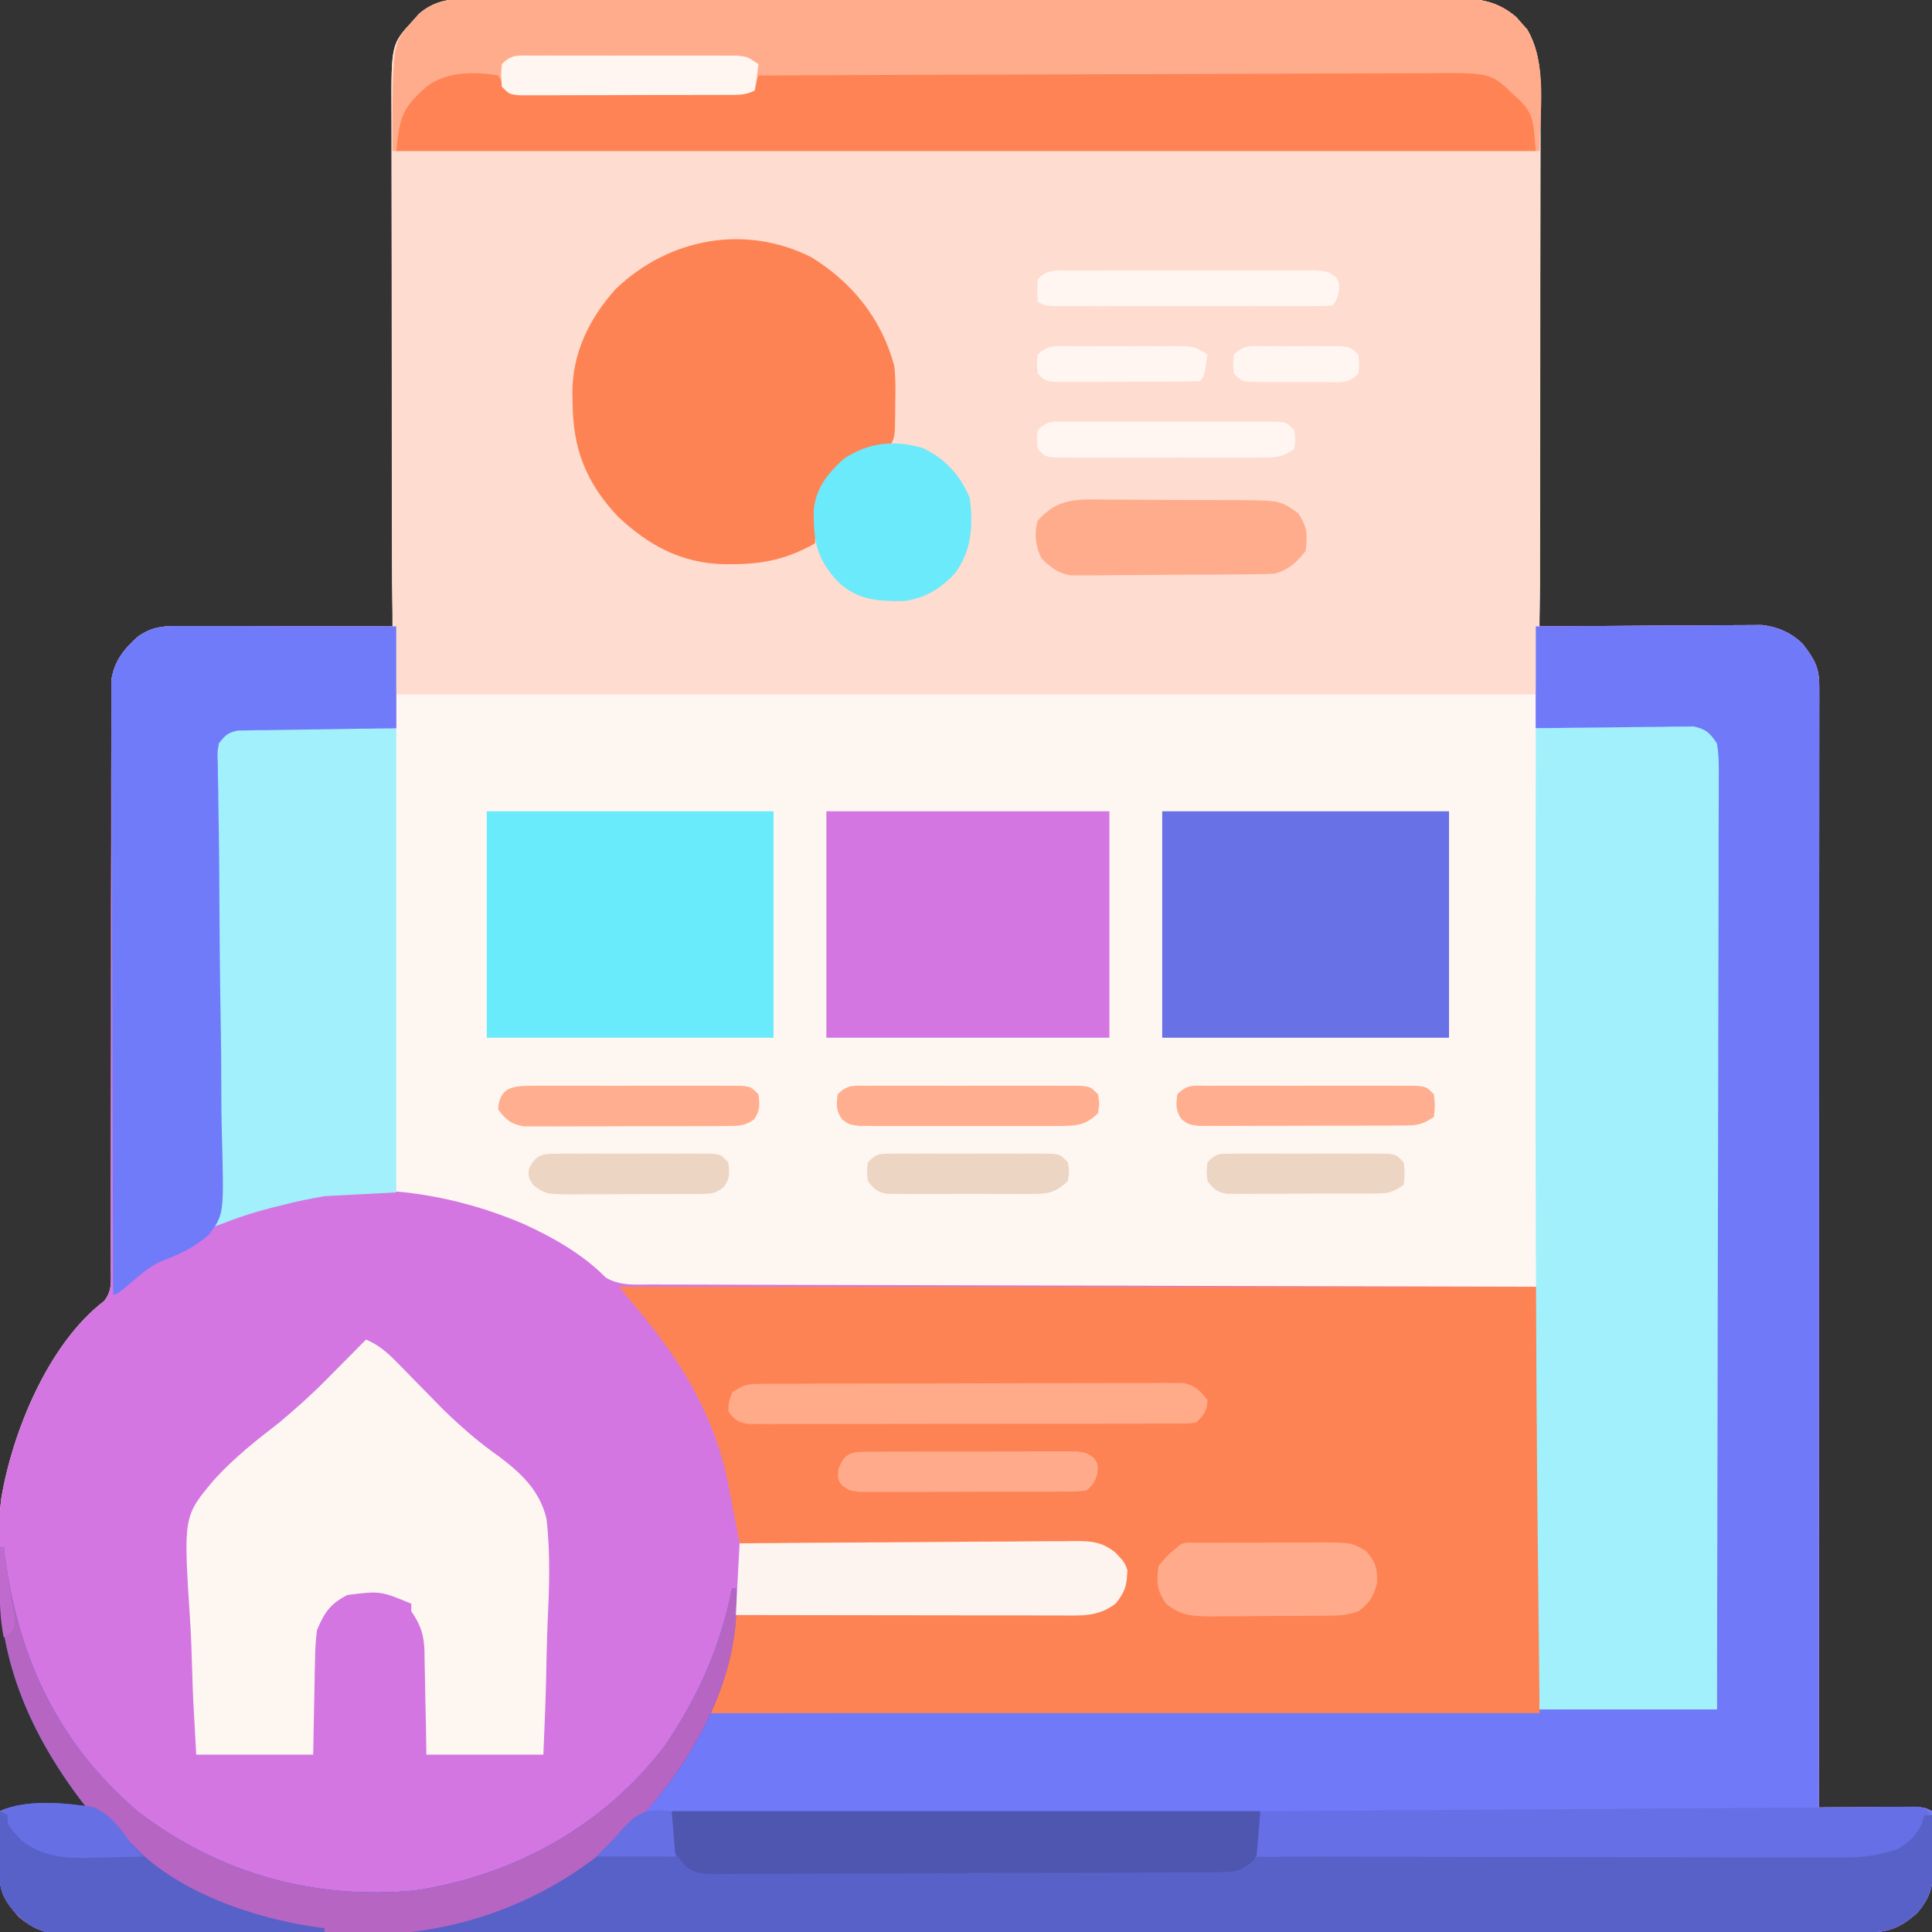 <?xml version="1.0" encoding="UTF-8"?>
<svg version="1.1" xmlns="http://www.w3.org/2000/svg" width="512" height="512">
<rect width="100%" height="100%" fill="#333333" stroke="none"/>
<path d="M0 0 C0.968 -0.006 1.935 -0.012 2.932 -0.018 C3.988 -0.014 5.043 -0.01 6.13 -0.006 C7.257 -0.01 8.384 -0.014 9.546 -0.018 C13.33 -0.028 17.115 -0.024 20.899 -0.02 C23.61 -0.023 26.32 -0.03 29.03 -0.036 C35.632 -0.048 42.234 -0.05 48.836 -0.048 C54.202 -0.046 59.568 -0.048 64.934 -0.052 C65.698 -0.053 66.461 -0.053 67.248 -0.054 C68.799 -0.055 70.35 -0.056 71.902 -0.058 C86.45 -0.068 100.998 -0.066 115.547 -0.06 C128.857 -0.055 142.167 -0.066 155.477 -0.085 C169.144 -0.105 182.81 -0.113 196.477 -0.109 C204.15 -0.107 211.823 -0.11 219.495 -0.124 C226.027 -0.136 232.559 -0.137 239.091 -0.125 C242.423 -0.119 245.755 -0.12 249.088 -0.13 C252.7 -0.14 256.313 -0.132 259.925 -0.12 C260.978 -0.127 262.031 -0.134 263.116 -0.142 C269.443 -0.095 273.919 0.577 278.919 4.797 C279.388 5.34 279.858 5.883 280.341 6.442 C280.821 6.972 281.3 7.502 281.794 8.047 C286.186 15.521 285.364 24.391 285.318 32.749 C285.318 34.208 285.318 35.667 285.319 37.126 C285.32 41.068 285.308 45.01 285.294 48.951 C285.281 53.078 285.28 57.204 285.278 61.331 C285.272 69.136 285.255 76.942 285.235 84.747 C285.213 93.637 285.202 102.527 285.192 111.417 C285.171 129.696 285.136 147.975 285.091 166.254 C286.236 166.244 286.236 166.244 287.405 166.234 C294.614 166.174 301.822 166.128 309.032 166.099 C312.738 166.083 316.443 166.062 320.149 166.028 C323.728 165.995 327.307 165.978 330.887 165.97 C332.249 165.964 333.612 165.954 334.975 165.937 C336.889 165.915 338.804 165.914 340.719 165.914 C341.807 165.907 342.895 165.901 344.016 165.894 C348.241 166.389 351.614 167.875 354.736 170.79 C357.94 174.981 359.216 176.987 359.214 182.217 C359.216 183.273 359.218 184.329 359.22 185.417 C359.217 186.586 359.214 187.755 359.211 188.96 C359.213 190.812 359.213 190.812 359.214 192.702 C359.215 196.141 359.212 199.58 359.207 203.019 C359.203 206.723 359.204 210.427 359.205 214.131 C359.206 220.552 359.202 226.974 359.197 233.395 C359.189 242.679 359.186 251.964 359.185 261.248 C359.183 276.31 359.176 291.372 359.167 306.434 C359.157 321.068 359.15 335.702 359.146 350.336 C359.146 351.688 359.146 351.688 359.145 353.068 C359.144 357.591 359.143 362.113 359.141 366.636 C359.131 404.175 359.113 441.715 359.091 479.254 C360.348 479.247 360.348 479.247 361.63 479.239 C364.735 479.222 367.839 479.209 370.944 479.2 C372.95 479.192 374.956 479.179 376.962 479.167 C378.847 479.162 378.847 479.162 380.771 479.157 C382.515 479.149 382.515 479.149 384.294 479.141 C387.091 479.254 387.091 479.254 389.091 480.254 C389.208 483.629 389.279 487.003 389.341 490.379 C389.375 491.331 389.408 492.282 389.443 493.262 C389.524 499.143 389.119 502.634 385.091 507.254 C379.955 511.779 376.903 512.401 370.209 512.389 C368.968 512.392 368.968 512.392 367.701 512.396 C364.897 512.403 362.093 512.402 359.289 512.402 C357.27 512.405 355.251 512.409 353.233 512.413 C347.662 512.423 342.092 512.427 336.521 512.429 C330.522 512.433 324.523 512.443 318.525 512.451 C304.712 512.47 290.899 512.48 277.086 512.489 C270.263 512.493 263.44 512.498 256.617 512.504 C233.269 512.521 209.921 512.536 186.574 512.544 C185.107 512.544 183.641 512.545 182.175 512.545 C181.084 512.546 181.084 512.546 179.971 512.546 C176.287 512.547 172.603 512.548 168.919 512.55 C168.188 512.55 167.457 512.55 166.704 512.55 C142.993 512.558 119.283 512.582 95.572 512.614 C70.515 512.648 45.458 512.668 20.4 512.671 C17.651 512.672 14.901 512.672 12.152 512.673 C11.136 512.673 11.136 512.673 10.1 512.673 C-0.806 512.676 -11.711 512.691 -22.617 512.712 C-33.575 512.732 -44.532 512.737 -55.49 512.728 C-61.429 512.723 -67.368 512.725 -73.307 512.745 C-78.74 512.762 -84.173 512.761 -89.606 512.746 C-91.575 512.743 -93.544 512.748 -95.513 512.76 C-98.184 512.775 -100.853 512.765 -103.524 512.749 C-104.293 512.76 -105.063 512.77 -105.856 512.78 C-111.022 512.714 -113.923 511.499 -117.909 508.254 C-121.516 504.16 -123.039 501.885 -123.007 496.465 C-123.002 495.054 -123.002 495.054 -122.997 493.614 C-122.984 492.137 -122.984 492.137 -122.971 490.629 C-122.967 489.637 -122.962 488.644 -122.958 487.622 C-122.946 485.166 -122.929 482.71 -122.909 480.254 C-120.456 479.028 -118.858 479.14 -116.12 479.157 C-115.179 479.16 -114.238 479.163 -113.268 479.167 C-112.283 479.175 -111.299 479.183 -110.284 479.192 C-109.291 479.196 -108.299 479.201 -107.276 479.206 C-104.82 479.217 -102.365 479.234 -99.909 479.254 C-100.382 478.658 -100.855 478.061 -101.342 477.446 C-119.437 453.707 -125.984 427.223 -122.592 397.48 C-119.654 379.777 -110.129 356.365 -95.308 345.03 C-93.174 342.322 -93.535 340.041 -93.537 336.632 C-93.533 335.956 -93.529 335.28 -93.525 334.583 C-93.516 332.312 -93.528 330.042 -93.54 327.771 C-93.538 326.145 -93.534 324.519 -93.529 322.892 C-93.52 319.388 -93.521 315.883 -93.529 312.378 C-93.54 306.836 -93.528 301.293 -93.512 295.751 C-93.476 281.981 -93.47 268.212 -93.472 254.443 C-93.474 243.747 -93.467 233.052 -93.432 222.356 C-93.415 216.848 -93.417 211.339 -93.433 205.831 C-93.439 202.401 -93.428 198.971 -93.413 195.541 C-93.409 193.952 -93.412 192.363 -93.423 190.774 C-93.436 188.601 -93.425 186.43 -93.408 184.258 C-93.408 183.043 -93.408 181.828 -93.408 180.577 C-92.636 175.437 -90.139 172.365 -86.346 168.942 C-82.455 166.248 -79.497 166.132 -74.877 166.141 C-73.636 166.141 -72.395 166.141 -71.116 166.141 C-69.762 166.146 -68.408 166.152 -67.053 166.157 C-65.668 166.159 -64.282 166.16 -62.896 166.161 C-59.251 166.165 -55.607 166.175 -51.962 166.186 C-48.242 166.196 -44.522 166.201 -40.801 166.206 C-33.504 166.216 -26.206 166.233 -18.909 166.254 C-18.911 165.499 -18.913 164.744 -18.914 163.965 C-18.959 145.57 -18.992 127.174 -19.012 108.779 C-19.023 99.882 -19.037 90.986 -19.06 82.09 C-19.08 74.335 -19.093 66.58 -19.097 58.824 C-19.1 54.719 -19.106 50.614 -19.12 46.509 C-19.134 42.642 -19.138 38.774 -19.135 34.907 C-19.136 33.491 -19.14 32.075 -19.147 30.66 C-19.244 12.015 -19.244 12.015 -13.596 5.879 C-13.023 5.232 -12.449 4.585 -11.858 3.919 C-8.268 0.854 -4.643 0.005 0 0 Z " fill="#FEF6F1" transform="translate(122.909,-0.254)"/>
<path d="M0 0 C1.261 0 2.522 0 3.821 0 C5.198 0.005 6.574 0.011 7.95 0.016 C9.359 0.018 10.767 0.019 12.175 0.02 C15.879 0.024 19.583 0.034 23.287 0.045 C27.067 0.055 30.848 0.06 34.628 0.065 C42.044 0.075 49.46 0.093 56.876 0.114 C56.876 9.024 56.876 17.934 56.876 27.114 C53.735 27.151 50.593 27.188 47.357 27.227 C44.318 27.273 41.28 27.324 38.242 27.376 C36.129 27.409 34.015 27.437 31.901 27.46 C28.865 27.493 25.83 27.546 22.794 27.602 C21.847 27.608 20.9 27.615 19.925 27.621 C18.604 27.651 18.604 27.651 17.256 27.681 C16.093 27.698 16.093 27.698 14.907 27.715 C12.273 28.232 11.515 29.001 9.876 31.114 C9.433 33.535 9.433 33.535 9.515 36.296 C9.509 37.905 9.509 37.905 9.503 39.546 C9.514 40.723 9.525 41.9 9.536 43.112 C9.535 44.351 9.535 45.591 9.534 46.867 C9.536 50.266 9.551 53.664 9.572 57.063 C9.591 60.614 9.593 64.166 9.596 67.717 C9.605 74.442 9.63 81.168 9.66 87.893 C9.694 95.55 9.71 103.206 9.725 110.863 C9.757 126.613 9.809 142.363 9.876 158.114 C10.55 157.839 11.225 157.565 11.919 157.283 C12.81 156.923 13.702 156.563 14.62 156.193 C15.5 155.836 16.381 155.479 17.288 155.112 C40.924 145.993 67.403 148.632 90.376 158.364 C98.155 161.861 106.464 166.572 112.432 172.715 C116.331 174.946 120.243 174.535 124.658 174.512 C125.662 174.519 126.666 174.526 127.7 174.532 C131.074 174.551 134.447 174.548 137.821 174.546 C140.235 174.555 142.649 174.565 145.064 174.577 C150.266 174.599 155.469 174.611 160.672 174.616 C168.195 174.622 175.717 174.645 183.239 174.672 C195.444 174.716 207.649 174.745 219.853 174.767 C231.709 174.788 243.565 174.815 255.421 174.851 C256.159 174.853 256.897 174.856 257.658 174.858 C264.079 174.877 270.5 174.897 276.922 174.917 C304.573 175.001 332.225 175.055 359.876 175.114 C359.876 212.074 359.876 249.034 359.876 287.114 C375.386 287.114 390.896 287.114 406.876 287.114 C406.815 254.552 406.743 221.99 406.647 189.428 C406.636 185.586 406.625 181.745 406.614 177.903 C406.61 176.756 406.61 176.756 406.607 175.586 C406.572 163.191 406.547 150.797 406.526 138.403 C406.504 125.691 406.471 112.98 406.428 100.268 C406.401 92.42 406.383 84.573 406.377 76.725 C406.371 70.714 406.349 64.703 406.322 58.692 C406.313 56.221 406.309 53.75 406.311 51.279 C406.313 47.917 406.296 44.555 406.275 41.193 C406.28 40.206 406.285 39.218 406.29 38.201 C406.28 37.303 406.271 36.406 406.261 35.481 C406.258 34.316 406.258 34.316 406.255 33.128 C405.776 30.581 404.895 29.69 402.876 28.114 C400.806 27.644 400.806 27.644 398.497 27.681 C397.616 27.661 396.735 27.642 395.828 27.621 C394.881 27.615 393.934 27.608 392.958 27.602 C391.986 27.584 391.013 27.566 390.012 27.547 C386.904 27.493 383.797 27.459 380.689 27.426 C378.583 27.393 376.476 27.358 374.37 27.323 C369.206 27.235 364.042 27.175 358.876 27.114 C358.876 18.204 358.876 9.294 358.876 0.114 C366.987 0.046 375.097 -0.009 383.208 -0.042 C386.974 -0.058 390.741 -0.079 394.507 -0.113 C398.145 -0.145 401.782 -0.163 405.419 -0.171 C406.805 -0.177 408.19 -0.187 409.574 -0.204 C411.52 -0.226 413.466 -0.227 415.412 -0.227 C416.518 -0.234 417.624 -0.24 418.763 -0.247 C423.009 0.245 426.383 1.72 429.521 4.649 C432.726 8.84 434.001 10.846 433.999 16.076 C434.001 17.132 434.003 18.188 434.005 19.276 C434.002 20.445 433.999 21.614 433.996 22.819 C433.998 24.672 433.998 24.672 433.999 26.561 C434 30 433.997 33.439 433.992 36.878 C433.988 40.582 433.989 44.286 433.99 47.99 C433.991 54.411 433.988 60.833 433.982 67.254 C433.974 76.538 433.971 85.823 433.97 95.107 C433.968 110.169 433.961 125.231 433.952 140.293 C433.942 154.927 433.935 169.561 433.931 184.195 C433.931 185.547 433.931 185.547 433.93 186.927 C433.929 191.45 433.928 195.972 433.927 200.495 C433.916 238.034 433.899 275.574 433.876 313.114 C435.133 313.106 435.133 313.106 436.415 313.098 C439.52 313.081 442.624 313.068 445.729 313.059 C447.735 313.051 449.741 313.038 451.747 313.026 C453.633 313.021 453.633 313.021 455.556 313.016 C457.3 313.008 457.3 313.008 459.079 313 C461.876 313.114 461.876 313.114 463.876 314.114 C463.993 317.488 464.064 320.862 464.126 324.239 C464.16 325.19 464.193 326.141 464.228 327.121 C464.309 333.002 463.904 336.493 459.876 341.114 C454.74 345.638 451.688 346.26 444.994 346.248 C443.753 346.251 443.753 346.251 442.486 346.255 C439.682 346.262 436.878 346.261 434.074 346.261 C432.055 346.264 430.037 346.268 428.018 346.272 C422.447 346.282 416.877 346.286 411.306 346.288 C405.307 346.292 399.308 346.302 393.31 346.31 C379.497 346.329 365.684 346.339 351.871 346.348 C345.048 346.352 338.225 346.357 331.402 346.363 C308.054 346.38 284.706 346.395 261.359 346.403 C259.892 346.403 258.426 346.404 256.96 346.404 C255.869 346.405 255.869 346.405 254.757 346.405 C251.073 346.406 247.388 346.407 243.704 346.409 C242.973 346.409 242.242 346.409 241.489 346.409 C217.778 346.417 194.068 346.441 170.357 346.473 C145.3 346.508 120.243 346.527 95.186 346.531 C92.436 346.531 89.686 346.531 86.937 346.532 C85.921 346.532 85.921 346.532 84.885 346.532 C73.979 346.535 63.074 346.55 52.168 346.571 C41.21 346.591 30.253 346.596 19.295 346.587 C13.356 346.582 7.417 346.584 1.478 346.604 C-3.955 346.621 -9.388 346.621 -14.821 346.605 C-16.79 346.603 -18.759 346.607 -20.728 346.619 C-23.399 346.634 -26.068 346.624 -28.739 346.609 C-29.508 346.619 -30.278 346.629 -31.071 346.639 C-36.237 346.573 -39.138 345.358 -43.124 342.114 C-46.731 338.019 -48.254 335.744 -48.221 330.324 C-48.217 328.913 -48.217 328.913 -48.212 327.473 C-48.199 325.996 -48.199 325.996 -48.186 324.489 C-48.182 323.496 -48.177 322.503 -48.173 321.481 C-48.161 319.025 -48.144 316.569 -48.124 314.114 C-45.671 312.887 -44.073 312.999 -41.335 313.016 C-40.394 313.019 -39.453 313.022 -38.483 313.026 C-37.498 313.034 -36.513 313.042 -35.499 313.051 C-34.506 313.056 -33.514 313.06 -32.491 313.065 C-30.035 313.077 -27.58 313.093 -25.124 313.114 C-25.597 312.517 -26.07 311.92 -26.557 311.305 C-44.652 287.566 -51.199 261.082 -47.807 231.339 C-44.869 213.636 -35.344 190.224 -20.523 178.889 C-18.389 176.181 -18.75 173.9 -18.752 170.491 C-18.748 169.815 -18.744 169.139 -18.74 168.442 C-18.731 166.171 -18.743 163.901 -18.755 161.63 C-18.752 160.004 -18.749 158.378 -18.743 156.751 C-18.735 153.247 -18.736 149.742 -18.744 146.237 C-18.755 140.695 -18.743 135.152 -18.727 129.61 C-18.691 115.84 -18.685 102.071 -18.687 88.302 C-18.689 77.606 -18.682 66.911 -18.647 56.216 C-18.63 50.707 -18.632 45.198 -18.648 39.69 C-18.654 36.26 -18.643 32.83 -18.628 29.4 C-18.624 27.811 -18.627 26.222 -18.638 24.633 C-18.651 22.46 -18.64 20.289 -18.623 18.117 C-18.623 16.902 -18.623 15.687 -18.623 14.436 C-17.85 9.296 -15.354 6.224 -11.561 2.801 C-7.642 0.087 -4.654 -0.009 0 0 Z " fill="#D376E1" transform="translate(48.124,165.886)"/>
<path d="M0 0 C0.968 -0.006 1.935 -0.012 2.932 -0.018 C3.988 -0.014 5.043 -0.01 6.13 -0.006 C7.257 -0.01 8.384 -0.014 9.546 -0.018 C13.33 -0.028 17.115 -0.024 20.899 -0.02 C23.61 -0.023 26.32 -0.03 29.03 -0.036 C35.632 -0.048 42.234 -0.05 48.836 -0.048 C54.202 -0.046 59.568 -0.048 64.934 -0.052 C65.698 -0.053 66.461 -0.053 67.248 -0.054 C68.799 -0.055 70.35 -0.056 71.902 -0.058 C86.45 -0.068 100.998 -0.066 115.547 -0.06 C128.857 -0.055 142.167 -0.066 155.477 -0.085 C169.144 -0.105 182.81 -0.113 196.477 -0.109 C204.15 -0.107 211.823 -0.11 219.495 -0.124 C226.027 -0.136 232.559 -0.137 239.091 -0.125 C242.423 -0.119 245.755 -0.12 249.088 -0.13 C252.7 -0.14 256.313 -0.132 259.925 -0.12 C260.978 -0.127 262.031 -0.134 263.116 -0.142 C269.443 -0.095 273.919 0.577 278.919 4.797 C279.388 5.34 279.858 5.883 280.341 6.442 C280.821 6.972 281.3 7.502 281.794 8.047 C286.138 15.44 285.37 24.192 285.334 32.463 C285.335 33.893 285.337 35.323 285.34 36.753 C285.345 40.622 285.337 44.49 285.327 48.358 C285.318 52.429 285.32 56.499 285.32 60.569 C285.319 67.413 285.311 74.257 285.297 81.102 C285.281 88.97 285.276 96.838 285.277 104.706 C285.277 113.131 285.27 121.555 285.261 129.98 C285.259 132.382 285.258 134.784 285.258 137.187 C285.257 140.997 285.251 144.807 285.241 148.617 C285.237 150.649 285.237 152.68 285.238 154.712 C285.204 164.621 284.643 174.32 284.091 184.254 C184.431 184.254 84.771 184.254 -17.909 184.254 C-18.533 173.024 -19.058 161.972 -19.054 150.752 C-19.057 149.304 -19.061 147.856 -19.064 146.409 C-19.073 142.542 -19.075 138.674 -19.076 134.807 C-19.077 132.383 -19.079 129.959 -19.082 127.535 C-19.091 119.058 -19.095 110.581 -19.094 102.104 C-19.094 94.229 -19.104 86.355 -19.12 78.481 C-19.133 71.684 -19.138 64.888 -19.138 58.092 C-19.137 54.048 -19.14 50.003 -19.151 45.959 C-19.161 42.165 -19.161 38.371 -19.153 34.577 C-19.152 33.191 -19.155 31.804 -19.161 30.417 C-19.236 12.007 -19.236 12.007 -13.596 5.879 C-13.023 5.232 -12.449 4.585 -11.858 3.919 C-8.268 0.854 -4.643 0.005 0 0 Z " fill="#FEDCCF" transform="translate(122.909,-0.254)"/>
<path d="M0 0 C8.111 -0.068 16.221 -0.123 24.332 -0.155 C28.098 -0.171 31.864 -0.192 35.631 -0.226 C39.268 -0.259 42.906 -0.277 46.543 -0.285 C47.928 -0.29 49.313 -0.301 50.698 -0.317 C52.644 -0.339 54.59 -0.34 56.536 -0.341 C57.642 -0.347 58.747 -0.354 59.887 -0.361 C64.133 0.131 67.507 1.606 70.645 4.535 C73.849 8.726 75.125 10.733 75.123 15.963 C75.125 17.019 75.127 18.074 75.129 19.162 C75.126 20.332 75.123 21.501 75.12 22.706 C75.122 24.558 75.122 24.558 75.123 26.448 C75.124 29.887 75.121 33.325 75.116 36.764 C75.112 40.468 75.113 44.172 75.114 47.877 C75.114 54.298 75.111 60.719 75.106 67.141 C75.098 76.425 75.095 85.709 75.094 94.993 C75.092 110.055 75.085 125.117 75.075 140.179 C75.066 154.813 75.059 169.447 75.055 184.082 C75.055 185.434 75.055 185.434 75.054 186.814 C75.053 191.336 75.052 195.859 75.05 200.381 C75.04 237.921 75.022 275.46 75 313 C76.257 312.992 76.257 312.992 77.539 312.984 C80.643 312.967 83.748 312.955 86.853 312.945 C88.859 312.938 90.865 312.925 92.871 312.912 C94.756 312.907 94.756 312.907 96.68 312.902 C98.424 312.894 98.424 312.894 100.203 312.886 C103 313 103 313 105 314 C105.117 317.375 105.187 320.749 105.25 324.125 C105.284 325.076 105.317 326.028 105.352 327.008 C105.433 332.888 105.028 336.379 101 341 C95.864 345.525 92.812 346.147 86.118 346.134 C84.876 346.138 84.876 346.138 83.61 346.141 C80.806 346.148 78.002 346.148 75.198 346.147 C73.179 346.15 71.16 346.154 69.142 346.158 C63.571 346.168 58 346.172 52.43 346.175 C46.431 346.179 40.432 346.188 34.433 346.197 C20.621 346.216 6.808 346.226 -7.005 346.234 C-13.828 346.239 -20.652 346.244 -27.475 346.249 C-50.822 346.267 -74.17 346.282 -97.518 346.289 C-98.984 346.29 -100.45 346.29 -101.916 346.291 C-103.007 346.291 -103.007 346.291 -104.12 346.292 C-107.804 346.293 -111.488 346.294 -115.172 346.295 C-115.903 346.295 -116.634 346.296 -117.387 346.296 C-141.098 346.304 -164.809 346.327 -188.519 346.36 C-213.576 346.394 -238.633 346.414 -263.691 346.417 C-266.44 346.417 -269.19 346.418 -271.939 346.418 C-272.955 346.419 -272.955 346.419 -273.991 346.419 C-284.897 346.421 -295.802 346.437 -306.708 346.457 C-317.666 346.478 -328.623 346.483 -339.581 346.474 C-345.52 346.469 -351.459 346.471 -357.398 346.49 C-362.831 346.508 -368.264 346.507 -373.697 346.491 C-375.666 346.489 -377.635 346.493 -379.604 346.505 C-382.275 346.52 -384.944 346.511 -387.615 346.495 C-388.385 346.505 -389.154 346.515 -389.948 346.526 C-395.113 346.459 -398.014 345.245 -402 342 C-405.607 337.906 -407.13 335.631 -407.098 330.211 C-407.093 328.799 -407.093 328.799 -407.088 327.359 C-407.075 325.882 -407.075 325.882 -407.062 324.375 C-407.058 323.382 -407.053 322.39 -407.049 321.367 C-407.037 318.911 -407.021 316.456 -407 314 C-404.547 312.774 -402.949 312.886 -400.211 312.902 C-399.27 312.906 -398.329 312.909 -397.359 312.912 C-396.375 312.92 -395.39 312.929 -394.375 312.938 C-393.382 312.942 -392.39 312.947 -391.367 312.951 C-388.911 312.963 -386.456 312.979 -384 313 C-384.473 312.403 -384.946 311.806 -385.434 311.191 C-398.531 294.008 -407.289 274.502 -407.062 252.625 C-407.058 251.794 -407.053 250.962 -407.049 250.105 C-407.037 248.07 -407.019 246.035 -407 244 C-406.67 244 -406.34 244 -406 244 C-405.836 245.307 -405.836 245.307 -405.668 246.641 C-402.065 273.707 -391.388 296.3 -370.312 314.188 C-348.929 330.523 -323.743 337.523 -297 335 C-270.788 331.034 -246.936 317.882 -230.836 296.688 C-222.014 283.774 -216.05 270.374 -213 255 C-212.67 255 -212.34 255 -212 255 C-211.119 266.776 -214.343 277.308 -219 288 C-217.91 287.995 -216.819 287.99 -215.695 287.984 C-188.924 287.858 -162.153 287.733 -135.382 287.609 C-122.435 287.549 -109.487 287.489 -96.54 287.427 C-85.23 287.374 -73.92 287.321 -62.609 287.269 C-56.644 287.242 -50.678 287.214 -44.712 287.185 C-13.808 287.037 17.095 286.969 48 287 C47.941 254.438 47.867 221.876 47.771 189.315 C47.76 185.473 47.749 181.631 47.738 177.79 C47.734 176.643 47.734 176.643 47.731 175.472 C47.695 163.078 47.671 150.684 47.65 138.289 C47.628 125.578 47.595 112.866 47.551 100.155 C47.525 92.307 47.507 84.459 47.501 76.611 C47.495 70.6 47.473 64.589 47.446 58.578 C47.437 56.107 47.433 53.637 47.435 51.166 C47.437 47.803 47.42 44.442 47.399 41.08 C47.404 40.092 47.408 39.105 47.413 38.088 C47.404 37.19 47.395 36.292 47.385 35.367 C47.382 34.202 47.382 34.202 47.379 33.014 C46.9 30.467 46.019 29.577 44 28 C41.93 27.531 41.93 27.531 39.62 27.568 C38.74 27.548 37.859 27.528 36.952 27.508 C36.005 27.501 35.058 27.495 34.082 27.488 C33.11 27.47 32.137 27.452 31.135 27.434 C28.028 27.38 24.92 27.346 21.812 27.312 C19.706 27.279 17.6 27.245 15.494 27.209 C10.329 27.121 5.165 27.061 0 27 C0 18.09 0 9.18 0 0 Z " fill="#707AF9" transform="translate(407,166)"/>
<path d="M0 0 C80.52 0 161.04 0 244 0 C244 37.29 244 74.58 244 113 C171.4 113 98.8 113 24 113 C24.99 109.7 25.98 106.4 27 103 C27.749 100.127 28.484 97.258 29.188 94.375 C29.365 93.657 29.542 92.939 29.725 92.199 C30.152 90.467 30.576 88.733 31 87 C32.177 86.994 33.354 86.988 34.566 86.982 C45.66 86.925 56.754 86.852 67.849 86.764 C73.552 86.72 79.255 86.68 84.959 86.654 C90.464 86.628 95.969 86.587 101.473 86.537 C103.573 86.52 105.672 86.509 107.772 86.502 C110.714 86.493 113.656 86.465 116.598 86.432 C117.465 86.434 118.332 86.435 119.225 86.437 C124.204 86.359 127.693 85.781 132 83 C133.567 79.866 133.852 76.368 133 73 C130.124 69.904 127.886 68.742 123.754 68.481 C122.043 68.452 120.331 68.444 118.62 68.454 C117.214 68.439 117.214 68.439 115.78 68.423 C112.691 68.393 109.602 68.392 106.512 68.391 C104.367 68.376 102.221 68.359 100.076 68.341 C94.436 68.297 88.795 68.277 83.155 68.262 C77.397 68.242 71.639 68.2 65.881 68.16 C54.587 68.085 43.294 68.035 32 68 C31.866 67.289 31.732 66.578 31.595 65.846 C30.975 62.581 30.343 59.318 29.711 56.055 C29.501 54.937 29.291 53.819 29.074 52.667 C25.524 34.492 16.797 20.134 5 6 C3.35 4.02 1.7 2.04 0 0 Z " fill="#FE8354" transform="translate(164,341)"/>
<path d="M0 0 C0.33 0 0.66 0 1 0 C1.11 0.871 1.219 1.743 1.332 2.641 C4.935 29.707 15.612 52.3 36.688 70.188 C58.071 86.523 83.257 93.523 110 91 C136.212 87.034 160.064 73.882 176.164 52.688 C184.986 39.774 190.95 26.374 194 11 C194.33 11 194.66 11 195 11 C196.542 31.609 186.087 52.578 173 68 C163.08 78.96 163.08 78.96 159 81 C165.6 81.33 172.2 81.66 179 82 C178.67 81.34 178.34 80.68 178 80 C178 76.7 178 73.4 178 70 C229.48 70 280.96 70 334 70 C334 80 334 80 333 82 C354.097 81.939 375.194 81.862 396.291 81.764 C406.088 81.719 415.884 81.68 425.68 81.654 C434.22 81.631 442.761 81.597 451.301 81.551 C455.821 81.527 460.341 81.509 464.861 81.502 C469.121 81.496 473.38 81.476 477.639 81.446 C479.197 81.437 480.756 81.433 482.315 81.435 C494.023 81.614 494.023 81.614 505 78 C507.229 75.715 508.588 73.824 510 71 C510.66 71 511.32 71 512 71 C512.117 74.208 512.188 77.415 512.25 80.625 C512.284 81.529 512.317 82.432 512.352 83.363 C512.436 89.125 511.91 92.457 508 97 C502.864 101.525 499.812 102.147 493.118 102.134 C491.876 102.138 491.876 102.138 490.61 102.141 C487.806 102.148 485.002 102.148 482.198 102.147 C480.179 102.15 478.16 102.154 476.142 102.158 C470.571 102.168 465 102.172 459.43 102.175 C453.431 102.179 447.432 102.188 441.433 102.197 C427.621 102.216 413.808 102.226 399.995 102.234 C393.172 102.239 386.348 102.244 379.525 102.249 C356.178 102.267 332.83 102.282 309.482 102.289 C308.016 102.29 306.55 102.29 305.084 102.291 C303.993 102.291 303.993 102.291 302.88 102.292 C299.196 102.293 295.512 102.294 291.828 102.295 C291.097 102.295 290.366 102.296 289.613 102.296 C265.902 102.304 242.191 102.327 218.481 102.36 C193.424 102.394 168.367 102.414 143.309 102.417 C140.56 102.417 137.81 102.418 135.061 102.418 C134.045 102.419 134.045 102.419 133.009 102.419 C122.103 102.421 111.198 102.437 100.292 102.457 C89.334 102.478 78.377 102.483 67.419 102.474 C61.48 102.469 55.541 102.471 49.602 102.49 C44.169 102.508 38.736 102.507 33.303 102.491 C31.334 102.489 29.365 102.493 27.396 102.505 C24.725 102.52 22.056 102.511 19.385 102.495 C18.231 102.51 18.231 102.51 17.052 102.526 C11.887 102.459 8.986 101.245 5 98 C1.393 93.906 -0.13 91.631 -0.098 86.211 C-0.094 85.27 -0.091 84.329 -0.088 83.359 C-0.08 82.375 -0.071 81.39 -0.062 80.375 C-0.058 79.382 -0.053 78.39 -0.049 77.367 C-0.037 74.911 -0.021 72.456 0 70 C2.453 68.774 4.051 68.886 6.789 68.902 C7.73 68.906 8.671 68.909 9.641 68.912 C10.625 68.92 11.61 68.929 12.625 68.938 C13.618 68.942 14.61 68.947 15.633 68.951 C18.089 68.963 20.544 68.979 23 69 C22.527 68.403 22.054 67.806 21.566 67.191 C8.469 50.008 -0.289 30.502 -0.062 8.625 C-0.058 7.794 -0.053 6.962 -0.049 6.105 C-0.037 4.07 -0.019 2.035 0 0 Z " fill="#5861C7" transform="translate(0,410)"/>
<path d="M0 0 C6.193 -0.099 12.386 -0.171 18.579 -0.22 C20.686 -0.24 22.793 -0.267 24.899 -0.302 C27.928 -0.35 30.956 -0.373 33.984 -0.391 C35.397 -0.422 35.397 -0.422 36.838 -0.453 C37.719 -0.453 38.6 -0.454 39.507 -0.454 C40.28 -0.463 41.052 -0.472 41.849 -0.481 C45.13 0.253 46.115 1.189 48 4 C48.59 7.398 48.522 10.759 48.481 14.2 C48.484 15.249 48.488 16.297 48.491 17.378 C48.498 20.904 48.476 24.429 48.454 27.954 C48.453 30.477 48.454 33 48.456 35.522 C48.457 40.959 48.445 46.396 48.423 51.833 C48.39 59.694 48.38 67.555 48.375 75.416 C48.366 88.169 48.34 100.923 48.302 113.677 C48.265 126.066 48.237 138.455 48.22 150.845 C48.219 151.608 48.218 152.372 48.217 153.159 C48.211 156.99 48.206 160.82 48.201 164.651 C48.16 196.434 48.086 228.217 48 260 C32.49 260 16.98 260 1 260 C0.823 244.417 0.654 228.834 0.5 213.25 C0.488 212.046 0.476 210.843 0.464 209.603 C0 162.068 -0.087 114.536 -0.062 67 C-0.062 66.163 -0.062 65.327 -0.061 64.465 C-0.05 42.977 -0.03 21.488 0 0 Z " fill="#A1F0FB" transform="translate(407,193)"/>
<path d="M0 0 C0.968 -0.006 1.935 -0.012 2.932 -0.018 C3.988 -0.014 5.043 -0.01 6.13 -0.006 C7.257 -0.01 8.384 -0.014 9.546 -0.018 C13.33 -0.028 17.115 -0.024 20.899 -0.02 C23.61 -0.023 26.32 -0.03 29.03 -0.036 C35.632 -0.048 42.234 -0.05 48.836 -0.048 C54.202 -0.046 59.568 -0.048 64.934 -0.052 C65.698 -0.053 66.461 -0.053 67.248 -0.054 C68.799 -0.055 70.35 -0.056 71.902 -0.058 C86.45 -0.068 100.998 -0.066 115.547 -0.06 C128.857 -0.055 142.167 -0.066 155.477 -0.085 C169.144 -0.105 182.81 -0.113 196.477 -0.109 C204.15 -0.107 211.823 -0.11 219.495 -0.124 C226.027 -0.136 232.559 -0.137 239.091 -0.125 C242.423 -0.119 245.755 -0.12 249.088 -0.13 C252.7 -0.14 256.313 -0.132 259.925 -0.12 C260.978 -0.127 262.031 -0.134 263.116 -0.142 C269.443 -0.095 273.919 0.577 278.919 4.797 C279.388 5.34 279.858 5.883 280.341 6.442 C280.821 6.972 281.3 7.502 281.794 8.047 C287.365 17.527 285.091 30.212 285.091 40.254 C184.771 40.254 84.451 40.254 -18.909 40.254 C-18.909 11.651 -18.909 11.651 -13.596 5.879 C-13.023 5.232 -12.449 4.585 -11.858 3.919 C-8.268 0.854 -4.643 0.005 0 0 Z " fill="#FFAC8C" transform="translate(122.909,-0.254)"/>
<path d="M0 0 C3.453 1.481 5.649 3.428 8.266 6.105 C9.074 6.925 9.882 7.744 10.715 8.588 C11.551 9.446 12.388 10.304 13.25 11.188 C14.899 12.871 16.55 14.552 18.203 16.23 C19.296 17.35 19.296 17.35 20.411 18.493 C25.096 23.03 29.892 27.259 35.246 30.988 C41.228 35.505 46.067 40.044 47.837 47.548 C48.915 56.92 48.544 66.29 48.099 75.694 C47.904 80.252 47.832 84.815 47.739 89.376 C47.586 96.258 47.279 103.117 47 110 C36.77 110 26.54 110 16 110 C15.944 106.514 15.944 106.514 15.887 102.957 C15.84 100.696 15.789 98.436 15.738 96.176 C15.704 94.609 15.676 93.043 15.654 91.476 C15.62 89.219 15.568 86.964 15.512 84.707 C15.505 84.011 15.499 83.315 15.492 82.598 C15.361 78.209 14.466 75.6 12 72 C12 71.34 12 70.68 12 70 C3.774 66.599 3.774 66.599 -4.906 67.684 C-9.439 69.998 -10.982 72.219 -13 77 C-13.312 79.675 -13.487 82.132 -13.512 84.805 C-13.53 85.529 -13.548 86.253 -13.566 86.999 C-13.62 89.291 -13.654 91.583 -13.688 93.875 C-13.721 95.438 -13.755 97 -13.791 98.562 C-13.878 102.375 -13.938 106.187 -14 110 C-24.23 110 -34.46 110 -45 110 C-45.882 94.411 -45.882 94.411 -46.074 87.613 C-46.204 83.022 -46.356 78.441 -46.66 73.858 C-48.404 46.833 -48.404 46.833 -40.286 37.188 C-35.11 31.454 -29.102 26.707 -23 22 C-18.84 18.491 -14.77 14.902 -10.938 11.035 C-10.287 10.381 -9.636 9.727 -8.965 9.053 C-8.316 8.396 -7.668 7.739 -7 7.062 C-6.321 6.379 -5.641 5.695 -4.941 4.99 C-3.292 3.329 -1.645 1.666 0 0 Z " fill="#FEF6F1" transform="translate(97,355)"/>
<path d="M0 0 C14.52 0 29.04 0 44 0 C44 40.59 44 81.18 44 123 C37.73 123.33 31.46 123.66 25 124 C21.137 124.68 17.563 125.368 13.812 126.375 C12.964 126.584 12.115 126.793 11.24 127.008 C7.346 127.993 3.6 129.13 -0.158 130.549 C-0.878 130.82 -1.598 131.092 -2.339 131.371 C-2.887 131.579 -3.435 131.786 -4 132 C-4.093 115.38 -4.164 98.76 -4.207 82.14 C-4.228 74.423 -4.256 66.706 -4.302 58.989 C-4.342 52.264 -4.367 45.538 -4.376 38.813 C-4.382 35.251 -4.394 31.69 -4.423 28.128 C-4.455 24.153 -4.456 20.179 -4.454 16.204 C-4.468 15.022 -4.483 13.839 -4.498 12.621 C-4.492 11.538 -4.487 10.456 -4.481 9.34 C-4.485 8.4 -4.488 7.46 -4.492 6.491 C-4 4 -4 4 0 0 Z " fill="#A1F0FB" transform="translate(61,193)"/>
<path d="M0 0 C1.261 0 2.522 0 3.821 0 C5.198 0.005 6.574 0.011 7.95 0.016 C9.359 0.018 10.767 0.019 12.175 0.02 C15.879 0.024 19.583 0.034 23.287 0.045 C27.067 0.055 30.848 0.06 34.628 0.065 C42.044 0.075 49.46 0.093 56.876 0.114 C56.876 9.024 56.876 17.934 56.876 27.114 C53.735 27.151 50.593 27.188 47.357 27.227 C44.318 27.273 41.28 27.324 38.242 27.376 C36.129 27.409 34.015 27.437 31.901 27.46 C28.865 27.493 25.83 27.546 22.794 27.602 C21.847 27.608 20.9 27.615 19.925 27.621 C18.604 27.651 18.604 27.651 17.256 27.681 C16.093 27.698 16.093 27.698 14.907 27.715 C12.273 28.232 11.512 29 9.876 31.114 C9.462 33.524 9.462 33.524 9.585 36.266 C9.596 37.333 9.606 38.4 9.617 39.499 C9.644 40.669 9.67 41.84 9.698 43.045 C9.713 44.278 9.729 45.511 9.745 46.781 C9.779 49.464 9.817 52.147 9.863 54.83 C9.932 59.08 9.964 63.329 9.988 67.58 C9.992 68.297 9.996 69.015 10 69.755 C10.009 71.223 10.017 72.691 10.025 74.16 C10.083 84.053 10.166 93.945 10.346 103.836 C10.467 110.511 10.53 117.183 10.529 123.858 C10.53 127.389 10.561 130.914 10.661 134.443 C11.25 155.881 11.25 155.881 7.321 161.232 C3.594 164.594 -0.511 166.514 -5.17 168.267 C-8.26 169.605 -10.507 171.558 -13.061 173.739 C-17.057 177.114 -17.057 177.114 -18.124 177.114 C-18.217 155.573 -18.288 134.033 -18.331 112.493 C-18.352 102.492 -18.38 92.49 -18.426 82.489 C-18.465 73.772 -18.491 65.055 -18.5 56.338 C-18.505 51.722 -18.518 47.106 -18.547 42.49 C-18.574 38.145 -18.582 33.8 -18.576 29.455 C-18.577 27.861 -18.585 26.267 -18.601 24.673 C-18.621 22.494 -18.616 20.316 -18.605 18.137 C-18.608 16.918 -18.612 15.7 -18.616 14.444 C-17.855 9.295 -15.359 6.228 -11.561 2.801 C-7.642 0.087 -4.654 -0.009 0 0 Z " fill="#707BF9" transform="translate(48.124,165.886)"/>
<path d="M0 0 C0.638 0.991 0.638 0.991 1.289 2.003 C2.879 4.29 2.879 4.29 5.828 4.481 C6.976 4.472 8.125 4.463 9.307 4.454 C11.259 4.454 11.259 4.454 13.25 4.453 C14.671 4.433 16.091 4.412 17.512 4.391 C18.965 4.383 20.418 4.377 21.871 4.373 C25.693 4.358 29.515 4.319 33.338 4.275 C37.239 4.234 41.14 4.215 45.041 4.195 C52.694 4.152 60.347 4.084 68 4 C68.33 2.68 68.66 1.36 69 0 C93.895 -0.117 118.791 -0.205 143.687 -0.259 C155.246 -0.285 166.806 -0.32 178.365 -0.377 C188.441 -0.427 198.517 -0.459 208.593 -0.47 C213.928 -0.477 219.262 -0.492 224.597 -0.529 C229.62 -0.563 234.643 -0.573 239.666 -0.566 C241.507 -0.567 243.349 -0.577 245.19 -0.596 C263.042 -0.773 263.042 -0.773 269 5 C269.757 5.662 269.757 5.662 270.529 6.337 C274.949 10.771 274.231 13.078 275 20 C175.34 20 75.68 20 -27 20 C-25.97 10.726 -25.39 8.683 -19 3 C-13.686 -1.049 -6.427 -1.09 0 0 Z " fill="#FF8354" transform="translate(132,20)"/>
<path d="M0 0 C10.926 6.699 18.755 16.419 22.09 28.895 C22.441 32.2 22.422 35.449 22.34 38.77 C22.335 39.623 22.33 40.476 22.324 41.355 C22.245 47.583 22.245 47.583 21.09 49.895 C19.132 50.359 17.174 50.823 15.215 51.285 C9.513 52.92 5.991 56.495 3.059 61.457 C1.22 66.083 1.18 70.965 1.09 75.895 C-6.18 79.957 -12.36 81.388 -20.598 81.395 C-21.381 81.4 -22.163 81.406 -22.97 81.412 C-34.3 81.174 -42.984 76.479 -51.145 68.789 C-59.663 59.743 -63.085 50.833 -63.16 38.645 C-63.181 37.823 -63.201 37.002 -63.223 36.156 C-63.29 25.572 -58.755 16.249 -51.684 8.434 C-37.641 -4.985 -17.545 -8.742 0 0 Z " fill="#FE8354" transform="translate(214.91,68.105)"/>
<path d="M0 0 C25.08 0 50.16 0 76 0 C76 19.8 76 39.6 76 60 C50.92 60 25.84 60 0 60 C0 40.2 0 20.4 0 0 Z " fill="#6871E6" transform="translate(308,215)"/>
<path d="M0 0 C25.08 0 50.16 0 76 0 C76 19.8 76 39.6 76 60 C50.92 60 25.84 60 0 60 C0 40.2 0 20.4 0 0 Z " fill="#6AEBFB" transform="translate(129,215)"/>
<path d="M0 0 C24.75 0 49.5 0 75 0 C75 19.8 75 39.6 75 60 C50.25 60 25.5 60 0 60 C0 40.2 0 20.4 0 0 Z " fill="#D476E2" transform="translate(219,215)"/>
<path d="M0 0 C0.33 0 0.66 0 1 0 C1.11 0.871 1.219 1.743 1.332 2.641 C4.935 29.707 15.612 52.3 36.688 70.188 C58.071 86.523 83.257 93.523 110 91 C136.212 87.034 160.064 73.882 176.164 52.688 C184.986 39.774 190.95 26.374 194 11 C194.33 11 194.66 11 195 11 C196.551 31.716 186.022 52.447 173 68 C156.469 87.05 134.031 98.957 109 102 C105.768 102.151 102.54 102.167 99.304 102.177 C98.357 102.184 97.41 102.19 96.434 102.197 C93.319 102.217 90.205 102.228 87.09 102.238 C86.023 102.242 84.955 102.246 83.856 102.251 C78.214 102.271 72.573 102.286 66.931 102.295 C61.108 102.306 55.286 102.341 49.463 102.38 C44.979 102.406 40.495 102.415 36.011 102.418 C33.864 102.423 31.717 102.435 29.57 102.453 C26.568 102.478 23.568 102.477 20.566 102.47 C19.682 102.483 18.799 102.496 17.888 102.509 C12.429 102.463 9.332 101.631 5 98 C1.393 93.906 -0.13 91.631 -0.098 86.211 C-0.094 85.27 -0.091 84.329 -0.088 83.359 C-0.08 82.375 -0.071 81.39 -0.062 80.375 C-0.058 79.382 -0.053 78.39 -0.049 77.367 C-0.037 74.911 -0.021 72.456 0 70 C2.453 68.774 4.051 68.886 6.789 68.902 C7.73 68.906 8.671 68.909 9.641 68.912 C10.625 68.92 11.61 68.929 12.625 68.938 C13.618 68.942 14.61 68.947 15.633 68.951 C18.089 68.963 20.544 68.979 23 69 C22.527 68.403 22.054 67.806 21.566 67.191 C8.469 50.008 -0.289 30.502 -0.062 8.625 C-0.058 7.794 -0.053 6.962 -0.049 6.105 C-0.037 4.07 -0.019 2.035 0 0 Z " fill="#B665C3" transform="translate(0,410)"/>
<path d="M0 0 C51.48 0 102.96 0 156 0 C156 10 156 10 154.125 13.062 C150.756 16.134 148.806 16.13 144.326 16.154 C142.516 16.167 142.516 16.167 140.668 16.18 C139.323 16.184 137.978 16.189 136.634 16.193 C135.223 16.201 133.812 16.209 132.401 16.218 C127.761 16.244 123.121 16.259 118.48 16.273 C116.884 16.279 115.287 16.284 113.691 16.29 C107.05 16.311 100.41 16.33 93.769 16.341 C84.248 16.357 74.727 16.391 65.206 16.448 C58.514 16.486 51.822 16.506 45.13 16.511 C41.132 16.515 37.134 16.527 33.136 16.559 C29.374 16.589 25.613 16.596 21.851 16.584 C20.471 16.584 19.091 16.592 17.711 16.609 C7.264 16.735 7.264 16.735 4.079 14.883 C2.703 13.526 2.703 13.526 1 11 C0.67 10.67 0.34 10.34 0 10 C0 6.7 0 3.4 0 0 Z " fill="#4E56B0" transform="translate(178,480)"/>
<path d="M0 0 C3.262 -0.032 6.524 -0.053 9.786 -0.075 C10.97 -0.091 12.154 -0.107 13.374 -0.124 C14.448 -0.129 15.523 -0.134 16.631 -0.14 C17.57 -0.149 18.509 -0.158 19.476 -0.167 C21.717 0.063 21.717 0.063 23.717 2.063 C23.057 2.063 22.397 2.063 21.717 2.063 C21.376 3.177 21.376 3.177 21.029 4.313 C19.408 7.711 17.875 9.028 14.717 11.063 C9.913 12.694 5.747 13.312 0.687 13.304 C0.015 13.306 -0.657 13.307 -1.349 13.309 C-3.579 13.312 -5.81 13.301 -8.041 13.29 C-9.648 13.29 -11.255 13.29 -12.862 13.291 C-17.21 13.292 -21.559 13.28 -25.908 13.266 C-30.457 13.254 -35.007 13.252 -39.557 13.25 C-48.166 13.244 -56.776 13.227 -65.385 13.207 C-75.189 13.185 -84.993 13.174 -94.797 13.164 C-114.959 13.143 -135.121 13.108 -155.283 13.063 C-154.953 9.103 -154.623 5.143 -154.283 1.063 C-135.47 0.932 -116.657 0.801 -97.844 0.672 C-89.105 0.612 -80.367 0.552 -71.628 0.491 C-63.997 0.437 -56.366 0.384 -48.735 0.332 C-44.708 0.305 -40.68 0.277 -36.653 0.249 C-28.586 0.191 -20.518 0.139 -12.451 0.1 C-8.3 0.078 -4.15 0.044 0 0 Z " fill="#666FE5" transform="translate(488.283,478.937)"/>
<path d="M0 0 C12.413 -0.113 24.826 -0.205 37.24 -0.259 C43.004 -0.285 48.768 -0.321 54.532 -0.377 C60.095 -0.432 65.658 -0.461 71.221 -0.474 C73.343 -0.484 75.465 -0.502 77.587 -0.529 C80.56 -0.565 83.533 -0.57 86.506 -0.568 C87.382 -0.586 88.259 -0.604 89.161 -0.622 C93.418 -0.586 96.163 -0.31 99.546 2.407 C102 5 102 5 102.762 7.062 C102.607 11.105 102.292 12.629 99.688 15.938 C94.993 19.54 90.609 19.137 84.939 19.114 C84.012 19.114 83.085 19.114 82.13 19.114 C79.062 19.113 75.994 19.105 72.926 19.098 C70.8 19.096 68.675 19.094 66.549 19.093 C60.951 19.09 55.353 19.08 49.756 19.069 C44.045 19.058 38.334 19.054 32.623 19.049 C21.415 19.038 10.208 19.021 -1 19 C-0.67 12.73 -0.34 6.46 0 0 Z " fill="#FEF4EF" transform="translate(196,409)"/>
<path d="M0 0 C3.518 2.047 5.293 4.011 7.773 7.203 C19.552 21.999 42.776 29.767 61 32 C61 32.33 61 32.66 61 33 C51.325 33.093 41.65 33.164 31.975 33.207 C27.482 33.228 22.989 33.256 18.496 33.302 C14.158 33.345 9.821 33.369 5.483 33.38 C3.83 33.387 2.177 33.401 0.524 33.423 C-1.796 33.452 -4.114 33.456 -6.434 33.454 C-8.413 33.467 -8.413 33.467 -10.431 33.481 C-15.778 32.76 -18.806 30.355 -22.312 26.375 C-24.713 22.996 -25.122 21.307 -25.098 17.211 C-25.094 16.27 -25.091 15.329 -25.088 14.359 C-25.08 13.375 -25.071 12.39 -25.062 11.375 C-25.058 10.382 -25.053 9.39 -25.049 8.367 C-25.037 5.911 -25.021 3.456 -25 1 C-18.354 -2.323 -7.14 -1.217 0 0 Z " fill="#5861C7" transform="translate(25,479)"/>
<path d="M0 0 C5.965 2.727 10.112 7.214 12.613 13.312 C13.515 20.653 13.16 27.283 8.613 33.312 C4.805 37.392 0.552 39.979 -5.035 40.613 C-11.791 40.642 -17.17 40.355 -22.332 35.473 C-28.059 29.247 -28.806 24.761 -28.734 16.359 C-28.061 10.461 -25.067 6.87 -20.824 2.938 C-14.346 -1.382 -7.604 -2.19 0 0 Z " fill="#6AEAFB" transform="translate(244.387,118.688)"/>
<path d="M0 0 C1.864 -0 1.864 -0 3.765 -0 C7.058 0.007 10.349 0.037 13.642 0.076 C15.655 0.094 17.667 0.096 19.68 0.093 C23.558 0.086 27.435 0.101 31.312 0.125 C33.108 0.125 33.108 0.125 34.94 0.126 C45.509 0.276 45.509 0.276 50.156 3.594 C52.657 7.344 52.692 9.152 52.156 13.594 C49.615 16.753 48.01 18.309 44.156 19.594 C42.327 19.702 40.495 19.753 38.663 19.771 C37.538 19.784 36.413 19.796 35.254 19.81 C34.038 19.817 32.823 19.824 31.57 19.832 C30.321 19.84 29.072 19.848 27.785 19.856 C25.141 19.87 22.496 19.881 19.852 19.889 C16.47 19.9 13.089 19.934 9.707 19.974 C6.474 20.007 3.241 20.011 0.008 20.02 C-1.81 20.046 -1.81 20.046 -3.664 20.073 C-4.795 20.07 -5.926 20.067 -7.091 20.064 C-8.58 20.073 -8.58 20.073 -10.099 20.081 C-13.609 19.458 -15.288 18.025 -17.844 15.594 C-19.43 12.421 -19.812 8.973 -18.844 5.594 C-13.465 -0.657 -7.86 -0.108 0 0 Z " fill="#FFAC8D" transform="translate(293.844,132.406)"/>
<path d="M0 0 C1 -0.009 1.999 -0.017 3.029 -0.026 C4.673 -0.024 4.673 -0.024 6.349 -0.023 C7.504 -0.03 8.659 -0.037 9.848 -0.043 C13.676 -0.062 17.504 -0.066 21.332 -0.069 C23.316 -0.073 25.299 -0.078 27.283 -0.083 C33.521 -0.1 39.759 -0.105 45.997 -0.103 C52.433 -0.102 58.868 -0.123 65.303 -0.155 C70.829 -0.181 76.354 -0.192 81.879 -0.19 C85.179 -0.19 88.479 -0.197 91.779 -0.217 C95.459 -0.236 99.138 -0.23 102.818 -0.218 C103.912 -0.23 105.005 -0.241 106.132 -0.252 C107.135 -0.244 108.137 -0.236 109.17 -0.227 C110.04 -0.228 110.91 -0.229 111.806 -0.23 C114.939 0.435 116.176 1.801 118.148 4.267 C117.971 7.286 117.311 8.105 115.148 10.267 C113.021 10.522 113.021 10.522 110.335 10.528 C109.318 10.535 108.301 10.542 107.254 10.55 C106.135 10.547 105.015 10.545 103.862 10.542 C102.098 10.55 102.098 10.55 100.299 10.558 C97.07 10.569 93.84 10.572 90.611 10.569 C87.917 10.568 85.223 10.573 82.529 10.578 C76.175 10.589 69.82 10.589 63.466 10.583 C56.906 10.577 50.346 10.589 43.787 10.611 C38.158 10.628 32.53 10.634 26.902 10.631 C23.539 10.629 20.176 10.632 16.813 10.646 C13.064 10.658 9.314 10.651 5.565 10.64 C3.888 10.651 3.888 10.651 2.178 10.663 C1.159 10.656 0.14 10.649 -0.911 10.642 C-2.241 10.642 -2.241 10.642 -3.598 10.642 C-6.324 10.189 -7.245 9.489 -8.852 7.267 C-8.727 4.705 -8.727 4.705 -7.852 2.267 C-4.615 0.11 -3.734 0.014 0 0 Z " fill="#FFAA89" transform="translate(201.852,366.733)"/>
<path d="M0 0 C1.297 -0.01 1.297 -0.01 2.62 -0.019 C4.033 -0.021 4.033 -0.021 5.474 -0.023 C6.919 -0.028 6.919 -0.028 8.393 -0.033 C10.437 -0.038 12.482 -0.04 14.526 -0.04 C17.65 -0.042 20.772 -0.06 23.896 -0.079 C25.88 -0.082 27.864 -0.084 29.849 -0.085 C31.249 -0.096 31.249 -0.096 32.677 -0.107 C40.99 -0.078 40.99 -0.078 44.927 2.145 C47.527 5.179 47.935 6.684 47.864 10.708 C46.847 14.437 45.961 15.825 42.927 18.145 C40.191 19.057 38.538 19.28 35.718 19.306 C34.874 19.316 34.029 19.326 33.159 19.336 C31.795 19.342 31.795 19.342 30.403 19.348 C29.465 19.354 28.527 19.36 27.56 19.366 C25.574 19.375 23.589 19.382 21.604 19.385 C18.57 19.395 15.538 19.426 12.505 19.458 C10.575 19.464 8.646 19.47 6.716 19.473 C5.358 19.492 5.358 19.492 3.972 19.511 C-0.852 19.494 -4.198 19.354 -8.073 16.145 C-10.574 12.395 -10.609 10.587 -10.073 6.145 C-7.636 3.27 -7.636 3.27 -5.073 1.145 C-3.539 -0.389 -2.138 0.011 0 0 Z " fill="#FFAA8A" transform="translate(317.073,408.855)"/>
<path d="M0 0 C0.727 -0.005 1.454 -0.01 2.203 -0.015 C4.613 -0.029 7.022 -0.028 9.432 -0.026 C11.103 -0.03 12.775 -0.034 14.446 -0.039 C17.953 -0.047 21.459 -0.046 24.965 -0.041 C29.463 -0.035 33.959 -0.052 38.457 -0.075 C41.91 -0.09 45.362 -0.091 48.815 -0.088 C50.474 -0.088 52.132 -0.094 53.79 -0.104 C56.108 -0.116 58.425 -0.109 60.742 -0.098 C62.722 -0.099 62.722 -0.099 64.741 -0.1 C67.936 0.275 67.936 0.275 69.901 1.634 C70.936 3.275 70.936 3.275 70.686 5.9 C69.936 8.275 69.936 8.275 68.936 9.275 C66.573 9.375 64.24 9.411 61.877 9.404 C60.77 9.407 60.77 9.407 59.64 9.409 C57.188 9.414 54.736 9.411 52.283 9.407 C50.586 9.408 48.888 9.409 47.19 9.41 C43.627 9.412 40.063 9.41 36.5 9.405 C31.925 9.399 27.35 9.403 22.776 9.409 C19.268 9.412 15.76 9.411 12.252 9.408 C10.565 9.408 8.879 9.409 7.192 9.411 C4.836 9.413 2.48 9.41 0.124 9.404 C-0.578 9.406 -1.28 9.408 -2.003 9.41 C-6.836 9.389 -6.836 9.389 -9.064 8.275 C-9.189 5.4 -9.189 5.4 -9.064 2.275 C-6.166 -0.623 -4.057 0.014 0 0 Z " fill="#FFF6F1" transform="translate(284.064,71.725)"/>
<path d="M0 0 C1.295 -0.006 2.589 -0.013 3.923 -0.019 C5.343 -0.016 6.762 -0.011 8.182 -0.007 C9.631 -0.008 11.081 -0.01 12.531 -0.013 C15.57 -0.016 18.61 -0.011 21.65 -0.002 C25.551 0.009 29.451 0.003 33.352 -0.009 C36.346 -0.016 39.34 -0.014 42.334 -0.009 C43.773 -0.008 45.211 -0.009 46.65 -0.014 C48.658 -0.019 50.667 -0.01 52.676 0 C53.82 0.002 54.964 0.003 56.143 0.005 C58.838 0.259 58.838 0.259 60.838 2.259 C61.213 4.696 61.213 4.696 60.838 7.259 C57.65 10.434 55.137 10.637 50.74 10.647 C48.893 10.661 48.893 10.661 47.009 10.676 C45.669 10.67 44.33 10.664 42.99 10.657 C41.613 10.659 40.236 10.662 38.859 10.666 C35.976 10.67 33.094 10.664 30.212 10.65 C26.517 10.633 22.823 10.643 19.128 10.661 C16.286 10.671 13.444 10.668 10.602 10.66 C9.24 10.658 7.877 10.661 6.515 10.668 C4.612 10.675 2.709 10.662 0.806 10.647 C-0.276 10.645 -1.359 10.642 -2.475 10.64 C-5.162 10.259 -5.162 10.259 -7.016 8.895 C-8.632 6.588 -8.515 5.009 -8.162 2.259 C-5.412 -0.491 -3.85 0.005 0 0 Z " fill="#FFAF90" transform="translate(230.162,287.741)"/>
<path d="M0 0 C1.251 -0.01 2.503 -0.019 3.792 -0.029 C5.164 -0.029 6.536 -0.028 7.908 -0.026 C9.311 -0.03 10.713 -0.034 12.116 -0.039 C15.057 -0.047 17.998 -0.046 20.94 -0.041 C24.711 -0.035 28.481 -0.052 32.252 -0.075 C35.149 -0.09 38.046 -0.091 40.943 -0.088 C42.333 -0.088 43.724 -0.094 45.114 -0.104 C47.058 -0.116 49.002 -0.107 50.945 -0.098 C52.052 -0.098 53.158 -0.099 54.298 -0.1 C57.037 0.275 57.037 0.275 58.93 1.638 C60.037 3.275 60.037 3.275 59.85 5.837 C59.037 8.275 59.037 8.275 57.037 10.275 C54.425 10.535 54.425 10.535 51.075 10.549 C49.823 10.559 48.572 10.568 47.282 10.578 C45.91 10.578 44.538 10.577 43.166 10.575 C41.764 10.579 40.361 10.584 38.959 10.588 C36.018 10.596 33.076 10.596 30.135 10.59 C26.364 10.585 22.593 10.601 18.823 10.625 C15.926 10.639 13.029 10.64 10.132 10.637 C8.741 10.638 7.351 10.643 5.961 10.653 C4.017 10.665 2.073 10.657 0.129 10.647 C-0.977 10.648 -2.084 10.648 -3.224 10.649 C-5.963 10.275 -5.963 10.275 -7.855 8.912 C-8.963 7.275 -8.963 7.275 -8.775 4.712 C-7.127 -0.231 -4.76 0.02 0 0 Z " fill="#FFAB8B" transform="translate(230.963,384.725)"/>
<path d="M0 0 C1.275 -0.006 2.549 -0.013 3.863 -0.019 C5.26 -0.016 6.657 -0.011 8.055 -0.007 C9.482 -0.008 10.909 -0.01 12.336 -0.013 C15.329 -0.016 18.322 -0.011 21.314 -0.002 C25.155 0.009 28.995 0.003 32.835 -0.009 C35.783 -0.016 38.731 -0.014 41.678 -0.009 C43.094 -0.008 44.511 -0.009 45.927 -0.014 C47.904 -0.019 49.882 -0.01 51.859 0 C53.549 0.002 53.549 0.002 55.273 0.005 C57.93 0.259 57.93 0.259 59.93 2.259 C60.282 5.009 60.4 6.587 58.783 8.894 C56.148 10.835 54.215 10.647 50.961 10.663 C49.733 10.676 48.505 10.688 47.24 10.701 C45.898 10.699 44.556 10.696 43.215 10.692 C41.839 10.697 40.462 10.702 39.086 10.708 C36.202 10.717 33.318 10.715 30.434 10.705 C26.74 10.693 23.048 10.714 19.354 10.743 C16.512 10.761 13.67 10.761 10.828 10.755 C9.466 10.755 8.105 10.761 6.743 10.773 C4.838 10.788 2.933 10.775 1.028 10.76 C-0.056 10.76 -1.139 10.76 -2.256 10.76 C-5.732 10.141 -6.946 9.03 -9.07 6.259 C-8.722 0.336 -5.148 0.007 0 0 Z " fill="#FFAF90" transform="translate(141.07,287.741)"/>
<path d="M0 0 C1.251 -0.006 2.503 -0.013 3.792 -0.019 C5.164 -0.016 6.536 -0.011 7.908 -0.007 C9.311 -0.008 10.713 -0.01 12.116 -0.013 C15.057 -0.016 17.999 -0.011 20.94 -0.002 C24.711 0.009 28.481 0.003 32.252 -0.009 C35.149 -0.016 38.046 -0.014 40.943 -0.009 C42.333 -0.008 43.724 -0.009 45.114 -0.014 C47.058 -0.019 49.002 -0.01 50.945 0 C52.605 0.002 52.605 0.002 54.298 0.005 C57.037 0.259 57.037 0.259 60.037 2.259 C59.782 4.602 59.445 6.937 59.037 9.259 C56.303 10.626 54.12 10.394 51.059 10.404 C49.804 10.41 48.549 10.417 47.257 10.423 C45.882 10.425 44.506 10.426 43.131 10.427 C41.726 10.43 40.321 10.433 38.917 10.437 C35.971 10.443 33.025 10.445 30.08 10.444 C26.3 10.444 22.52 10.458 18.741 10.475 C15.839 10.486 12.938 10.488 10.037 10.487 C8.643 10.489 7.249 10.493 5.855 10.501 C3.909 10.511 1.962 10.506 0.016 10.502 C-1.647 10.504 -1.647 10.504 -3.344 10.506 C-5.963 10.259 -5.963 10.259 -7.963 8.259 C-8.213 5.259 -8.213 5.259 -7.963 2.259 C-5.246 -0.458 -3.8 0.005 0 0 Z " fill="#FFF6F1" transform="translate(140.963,14.741)"/>
<path d="M0 0 C1.275 -0.006 2.549 -0.013 3.863 -0.019 C5.26 -0.016 6.657 -0.011 8.055 -0.007 C9.482 -0.008 10.909 -0.01 12.336 -0.013 C15.329 -0.016 18.322 -0.011 21.314 -0.002 C25.155 0.009 28.995 0.003 32.835 -0.009 C35.783 -0.016 38.731 -0.014 41.678 -0.009 C43.094 -0.008 44.511 -0.009 45.927 -0.014 C47.904 -0.019 49.882 -0.01 51.859 0 C53.549 0.002 53.549 0.002 55.273 0.005 C57.93 0.259 57.93 0.259 59.93 2.259 C60.242 5.259 60.242 5.259 59.93 8.259 C56.445 10.582 55.061 10.516 50.945 10.533 C49.098 10.548 49.098 10.548 47.214 10.562 C45.869 10.562 44.524 10.561 43.18 10.56 C41.801 10.563 40.423 10.568 39.044 10.573 C36.156 10.58 33.267 10.58 30.379 10.574 C26.676 10.569 22.974 10.586 19.272 10.609 C16.426 10.624 13.579 10.624 10.733 10.621 C9.368 10.622 8.002 10.627 6.637 10.637 C4.73 10.649 2.822 10.641 0.914 10.631 C-0.172 10.632 -1.257 10.632 -2.376 10.633 C-5.07 10.259 -5.07 10.259 -6.925 8.896 C-8.54 6.588 -8.423 5.009 -8.07 2.259 C-5.336 -0.476 -3.827 0.005 0 0 Z " fill="#FFAE8F" transform="translate(320.07,287.741)"/>
<path d="M0 0 C1.275 -0.006 2.549 -0.013 3.863 -0.019 C5.26 -0.016 6.657 -0.011 8.055 -0.007 C9.482 -0.008 10.909 -0.01 12.336 -0.013 C15.329 -0.016 18.322 -0.011 21.314 -0.002 C25.155 0.009 28.995 0.003 32.835 -0.009 C35.783 -0.016 38.731 -0.014 41.678 -0.009 C43.094 -0.008 44.511 -0.009 45.927 -0.014 C47.904 -0.019 49.882 -0.01 51.859 0 C53.549 0.002 53.549 0.002 55.273 0.005 C57.93 0.259 57.93 0.259 59.93 2.259 C60.242 4.759 60.242 4.759 59.93 7.259 C56.418 9.6 54.992 9.512 50.838 9.518 C49.583 9.524 48.328 9.53 47.036 9.537 C45.666 9.533 44.296 9.529 42.926 9.524 C41.522 9.526 40.119 9.528 38.716 9.53 C35.776 9.533 32.836 9.529 29.897 9.52 C26.125 9.508 22.353 9.515 18.581 9.527 C15.684 9.534 12.787 9.532 9.89 9.526 C8.499 9.525 7.108 9.527 5.717 9.531 C3.775 9.536 1.834 9.527 -0.108 9.518 C-1.213 9.516 -2.319 9.514 -3.458 9.513 C-6.07 9.259 -6.07 9.259 -8.07 7.259 C-8.32 4.759 -8.32 4.759 -8.07 2.259 C-5.336 -0.476 -3.827 0.005 0 0 Z " fill="#FFF6F1" transform="translate(283.07,111.741)"/>
<path d="M0 0 C1.462 -0.009 1.462 -0.009 2.953 -0.019 C4.536 -0.013 4.536 -0.013 6.15 -0.007 C7.23 -0.009 8.31 -0.011 9.423 -0.013 C11.71 -0.014 13.996 -0.01 16.283 -0.002 C19.792 0.009 23.301 -0.002 26.811 -0.015 C29.028 -0.013 31.245 -0.011 33.463 -0.007 C34.518 -0.011 35.573 -0.015 36.661 -0.019 C37.635 -0.013 38.609 -0.006 39.613 0 C40.473 0.002 41.333 0.003 42.219 0.005 C44.307 0.259 44.307 0.259 46.307 2.259 C46.682 4.696 46.682 4.696 46.307 7.259 C43.478 9.927 41.526 10.635 37.677 10.647 C36.767 10.656 35.856 10.666 34.917 10.676 C33.941 10.67 32.965 10.663 31.959 10.657 C30.951 10.66 29.942 10.663 28.904 10.666 C26.775 10.668 24.645 10.662 22.516 10.65 C19.253 10.634 15.99 10.65 12.727 10.669 C10.658 10.667 8.59 10.663 6.521 10.657 C5.543 10.663 4.565 10.669 3.557 10.676 C2.65 10.666 1.742 10.657 0.806 10.647 C-0.391 10.643 -0.391 10.643 -1.613 10.64 C-4.218 10.163 -5.11 9.35 -6.693 7.259 C-7.006 4.696 -7.006 4.696 -6.693 2.259 C-4.201 -0.234 -3.438 0.006 0 0 Z " fill="#EDD5C4" transform="translate(236.693,305.741)"/>
<path d="M0 0 C1.432 -0.009 1.432 -0.009 2.892 -0.019 C3.925 -0.015 4.959 -0.011 6.023 -0.007 C7.081 -0.009 8.139 -0.011 9.229 -0.013 C11.468 -0.014 13.708 -0.01 15.947 -0.002 C19.384 0.009 22.821 -0.002 26.258 -0.015 C28.43 -0.013 30.602 -0.011 32.773 -0.007 C33.807 -0.011 34.84 -0.015 35.905 -0.019 C36.859 -0.013 37.814 -0.006 38.797 0 C39.639 0.002 40.481 0.003 41.349 0.005 C43.398 0.259 43.398 0.259 45.398 2.259 C45.758 5.063 45.897 6.6 44.16 8.894 C41.928 10.624 40.704 10.644 37.899 10.663 C36.991 10.676 36.083 10.688 35.148 10.701 C34.17 10.698 33.191 10.695 32.184 10.692 C30.673 10.7 30.673 10.7 29.131 10.708 C27 10.715 24.869 10.713 22.739 10.705 C19.477 10.696 16.217 10.725 12.955 10.757 C10.885 10.758 8.816 10.758 6.746 10.755 C5.282 10.772 5.282 10.772 3.788 10.789 C-2.957 10.719 -2.957 10.719 -6.256 8.361 C-7.602 6.259 -7.602 6.259 -7.477 4.134 C-5.675 0.272 -3.991 0.008 0 0 Z " fill="#EDD5C4" transform="translate(147.602,305.741)"/>
<path d="M0 0 C1.432 -0.009 1.432 -0.009 2.892 -0.019 C3.925 -0.015 4.959 -0.011 6.023 -0.007 C7.081 -0.009 8.139 -0.011 9.229 -0.013 C11.468 -0.014 13.708 -0.01 15.947 -0.002 C19.384 0.009 22.821 -0.002 26.258 -0.015 C28.43 -0.013 30.602 -0.011 32.773 -0.007 C33.807 -0.011 34.84 -0.015 35.905 -0.019 C36.859 -0.013 37.814 -0.006 38.797 0 C39.639 0.002 40.481 0.003 41.349 0.005 C43.398 0.259 43.398 0.259 45.398 2.259 C45.711 5.259 45.711 5.259 45.398 8.259 C42.247 10.36 41.482 10.513 37.883 10.533 C36.516 10.548 36.516 10.548 35.122 10.562 C34.141 10.561 33.159 10.561 32.148 10.56 C31.139 10.564 30.129 10.568 29.089 10.573 C26.954 10.578 24.819 10.579 22.684 10.574 C19.411 10.571 16.14 10.595 12.867 10.62 C10.794 10.622 8.721 10.623 6.648 10.622 C5.667 10.631 4.686 10.64 3.675 10.65 C2.764 10.644 1.853 10.638 0.914 10.631 C-0.288 10.632 -0.288 10.632 -1.515 10.633 C-4.128 10.164 -5.016 9.356 -6.602 7.259 C-6.914 4.696 -6.914 4.696 -6.602 2.259 C-4.126 -0.217 -3.409 0.006 0 0 Z " fill="#EDD5C4" transform="translate(326.602,305.741)"/>
<path d="M0 0 C1.283 0.006 1.283 0.006 2.592 0.012 C3.469 0.01 4.347 0.008 5.252 0.006 C7.11 0.005 8.969 0.009 10.828 0.017 C13.674 0.028 16.52 0.017 19.367 0.004 C21.171 0.006 22.975 0.008 24.779 0.012 C25.632 0.008 26.485 0.004 27.365 0 C33.407 0.048 33.407 0.048 36.752 2.278 C35.877 8.153 35.877 8.153 34.752 9.278 C31.745 9.391 28.763 9.442 25.756 9.446 C24.4 9.451 24.4 9.451 23.017 9.456 C21.101 9.461 19.185 9.463 17.269 9.463 C14.33 9.465 11.392 9.484 8.453 9.503 C6.595 9.505 4.738 9.507 2.881 9.508 C1.997 9.516 1.114 9.523 0.204 9.53 C-6.019 9.507 -6.019 9.507 -8.248 7.278 C-8.498 4.778 -8.498 4.778 -8.248 2.278 C-5.592 -0.378 -3.613 0.029 0 0 Z " fill="#FFF6F1" transform="translate(283.248,91.722)"/>
<path d="M0 0 C4.56 2.123 7.242 5.908 10 10 C10.984 11.015 11.982 12.019 13 13 C9.167 13.117 5.334 13.188 1.5 13.25 C0.422 13.284 -0.655 13.317 -1.766 13.352 C-8.387 13.432 -13.526 12.952 -19 9 C-23 4.8 -23 4.8 -23 2 C-23.66 1.67 -24.32 1.34 -25 1 C-18.379 -2.31 -7.108 -1.261 0 0 Z " fill="#676FE5" transform="translate(25,479)"/>
<path d="M0 0 C1.293 -0.003 2.586 -0.005 3.918 -0.008 C4.593 -0.004 5.267 0.001 5.962 0.005 C8.023 0.016 10.084 0.005 12.145 -0.008 C13.437 -0.005 14.73 -0.003 16.062 0 C17.254 0.002 18.446 0.005 19.674 0.007 C22.531 0.266 22.531 0.266 24.531 2.266 C24.781 4.766 24.781 4.766 24.531 7.266 C21.735 10.062 19.972 9.524 16.062 9.531 C14.77 9.534 13.477 9.536 12.145 9.539 C11.47 9.535 10.795 9.531 10.1 9.526 C8.039 9.516 5.979 9.526 3.918 9.539 C2.625 9.536 1.332 9.534 0 9.531 C-1.192 9.529 -2.383 9.527 -3.611 9.524 C-6.469 9.266 -6.469 9.266 -8.469 7.266 C-8.719 4.766 -8.719 4.766 -8.469 2.266 C-5.673 -0.531 -3.91 0.007 0 0 Z " fill="#FFF6F1" transform="translate(335.469,91.734)"/>
<path d="M0 0 C0.33 3.96 0.66 7.92 1 12 C-5.93 12 -12.86 12 -20 12 C-18.35 10.35 -16.7 8.7 -15 7 C-14.426 6.334 -13.853 5.667 -13.262 4.98 C-8.949 0.068 -6.495 -0.798 0 0 Z " fill="#676FE5" transform="translate(178,480)"/>
<path d="M0 0 C0.33 0 0.66 0 1 0 C1.667 4.667 2.333 9.333 3 14 C3.217 15.268 3.433 16.537 3.656 17.844 C4 21 4 21 2.562 22.938 C2.047 23.288 1.531 23.639 1 24 C-0.063 18.827 -0.117 13.876 -0.062 8.625 C-0.058 7.794 -0.053 6.962 -0.049 6.105 C-0.037 4.07 -0.019 2.035 0 0 Z " fill="#BF6ACC" transform="translate(0,410)"/>
</svg>

